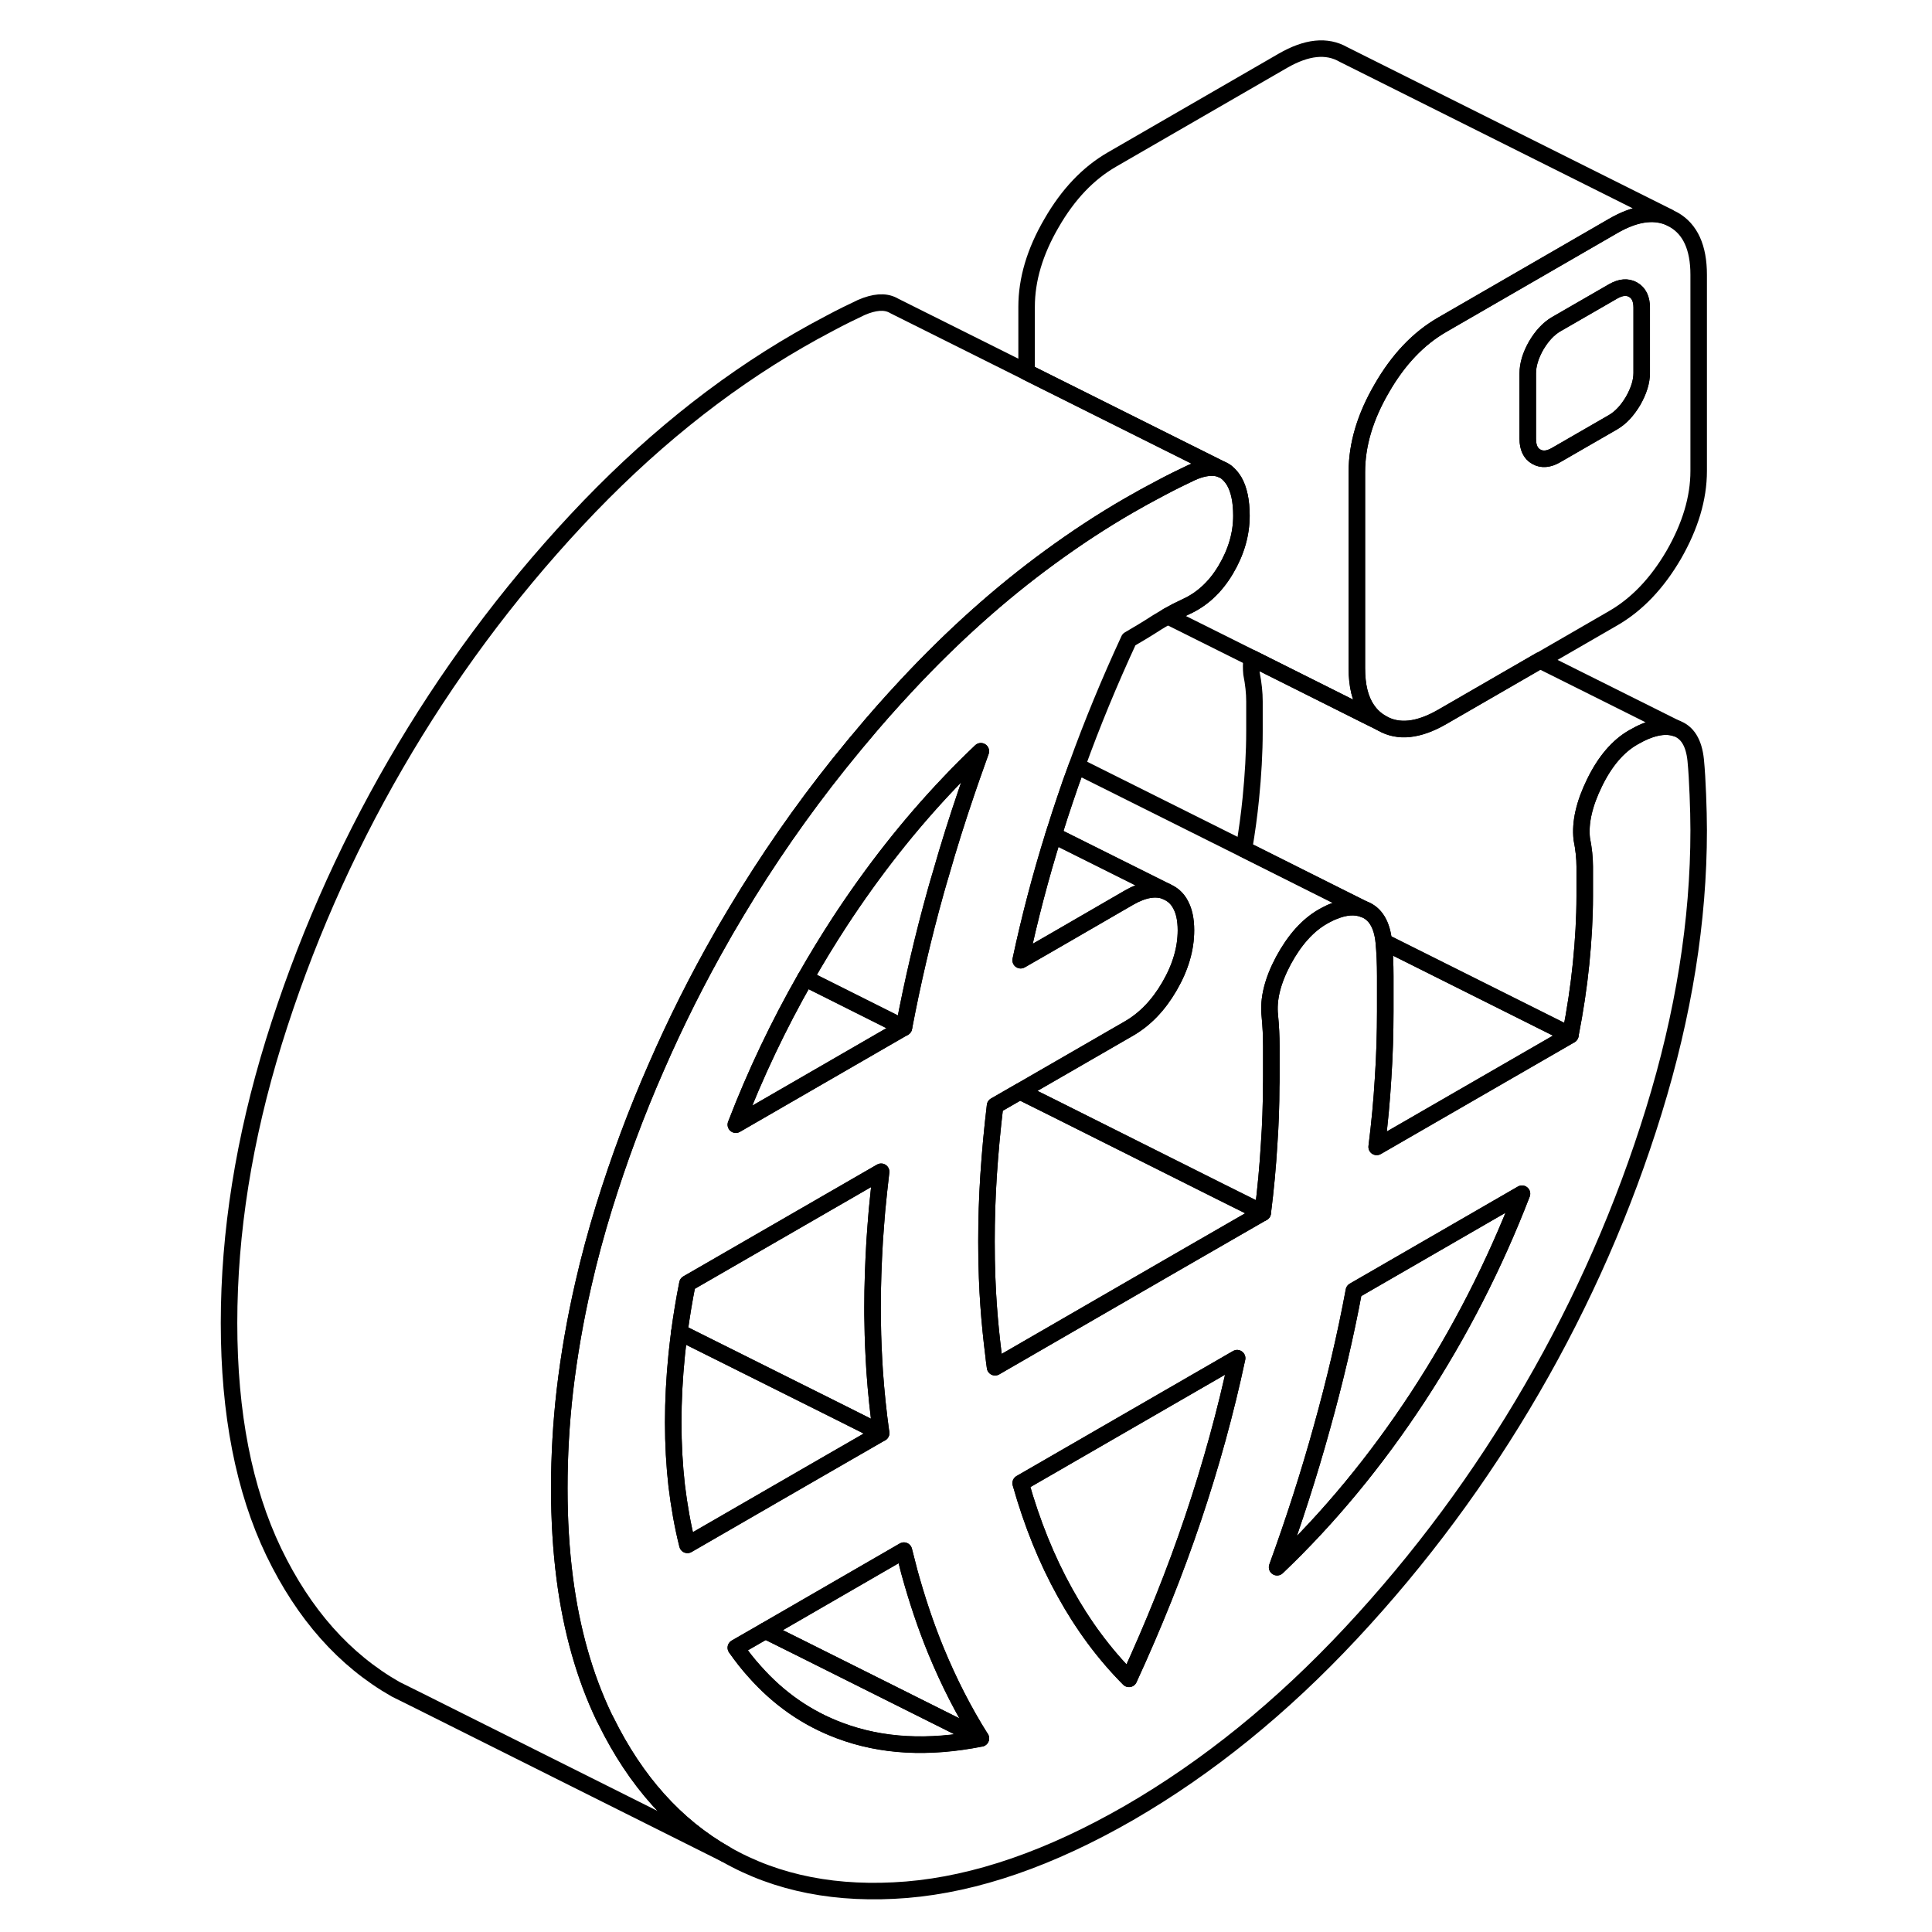 <svg width="24" height="24" viewBox="0 0 94 117" fill="none" xmlns="http://www.w3.org/2000/svg" stroke-width="1px" stroke-linecap="round" stroke-linejoin="round">
    <path d="M91.32 48.13C91.29 47.35 91.25 46.65 91.19 46.03C91.08 44.97 90.68 44.33 89.99 44.1C89.3 43.87 88.43 44.06 87.4 44.66C86.48 45.19 85.7 46.1 85.07 47.39C84.44 48.67 84.18 49.81 84.29 50.8C84.41 51.4 84.47 51.96 84.47 52.48V54.27C84.47 55.59 84.39 56.95 84.25 58.35C84.11 59.75 83.89 61.2 83.6 62.68L71.87 69.45C72.05 68.03 72.18 66.64 72.26 65.27C72.35 63.9 72.39 62.56 72.39 61.24V59.11C72.39 58.35 72.36 57.66 72.3 57.03C72.19 55.98 71.79 55.32 71.1 55.06C70.57 54.85 69.95 54.9 69.25 55.19C69.14 55.23 69.03 55.28 68.92 55.34C68.81 55.39 68.71 55.45 68.6 55.51C67.68 56.04 66.89 56.93 66.22 58.17C65.56 59.41 65.29 60.52 65.4 61.51C65.46 62.14 65.49 62.75 65.49 63.34V65.22C65.49 65.42 65.49 65.62 65.48 65.82C65.48 66.94 65.44 68.09 65.36 69.25C65.28 70.62 65.15 72.02 64.97 73.44L59.92 76.35L48.76 82.8C48.72 82.54 48.69 82.27 48.66 82C48.54 81.04 48.44 80.06 48.37 79.06C48.33 78.51 48.3 77.95 48.28 77.39C48.25 76.66 48.24 75.93 48.24 75.18C48.24 73.86 48.28 72.52 48.37 71.15C48.46 69.78 48.59 68.38 48.76 66.96L50.27 66.09L56.87 62.28C57.84 61.72 58.66 60.87 59.32 59.73C59.99 58.58 60.32 57.45 60.32 56.33C60.32 55.69 60.21 55.17 59.99 54.77C59.83 54.47 59.61 54.24 59.32 54.08L59.12 53.98C58.49 53.73 57.74 53.86 56.87 54.36L52.12 57.11L50.31 58.15C50.85 55.62 51.51 53.1 52.3 50.57C52.33 50.48 52.36 50.38 52.39 50.29C52.58 49.67 52.78 49.06 52.99 48.44C53.22 47.75 53.46 47.06 53.72 46.37C54.64 43.82 55.69 41.28 56.87 38.73C57.44 38.4 58.02 38.05 58.59 37.68C58.8 37.55 59.01 37.43 59.21 37.31C59.58 37.1 59.95 36.91 60.32 36.74C61.29 36.3 62.1 35.56 62.73 34.5C63.36 33.44 63.68 32.35 63.68 31.23C63.68 30.34 63.53 29.64 63.24 29.14C63.14 28.98 63.03 28.83 62.9 28.71C62.79 28.6 62.68 28.52 62.55 28.46L62.5 28.44C62.4 28.39 62.29 28.36 62.17 28.34H62.16C61.75 28.27 61.24 28.36 60.66 28.62C60.09 28.89 59.45 29.2 58.76 29.57C58.07 29.93 57.44 30.28 56.87 30.61C55.24 31.55 53.66 32.59 52.1 33.73C49.07 35.94 46.18 38.53 43.41 41.5C42.44 42.54 41.48 43.62 40.58 44.71C40.44 44.87 40.3 45.04 40.17 45.2C37.85 48 35.73 50.95 33.8 54.05C33.34 54.79 32.9 55.53 32.46 56.28C32.38 56.43 32.29 56.57 32.21 56.72C30.74 59.29 29.42 61.92 28.25 64.61C27.03 67.38 25.98 70.21 25.08 73.11C24.6 74.67 24.18 76.22 23.83 77.76C23.33 79.93 22.96 82.08 22.71 84.2C22.48 86.2 22.37 88.17 22.37 90.12C22.37 92.07 22.48 93.86 22.7 95.57C23.11 98.74 23.91 101.54 25.08 103.99C25.12 104.07 25.16 104.15 25.2 104.22C27 107.87 29.41 110.57 32.46 112.3C35.56 114.07 39.21 114.78 43.41 114.44C47.61 114.09 52.09 112.54 56.87 109.79C61.64 107.03 66.12 103.4 70.32 98.9C74.52 94.4 78.17 89.47 81.27 84.12C84.38 78.76 86.84 73.15 88.65 67.29C90.46 61.43 91.37 55.76 91.37 50.28C91.37 49.62 91.35 48.9 91.32 48.13ZM30.13 93.56C29.84 92.41 29.63 91.21 29.48 89.98C29.34 88.74 29.27 87.46 29.27 86.14C29.27 84.82 29.34 83.46 29.48 82.06C29.53 81.61 29.58 81.15 29.64 80.68C29.77 79.72 29.93 78.73 30.13 77.73L41.86 70.96C41.77 71.75 41.68 72.53 41.61 73.3C41.56 73.92 41.51 74.53 41.47 75.14C41.39 76.51 41.34 77.85 41.34 79.17C41.34 79.48 41.34 79.78 41.35 80.09C41.36 81.09 41.41 82.09 41.47 83.06C41.56 84.33 41.69 85.57 41.86 86.79L38.06 88.98L35.67 90.36L30.13 93.56ZM39.36 104.81C37.37 104.07 35.65 102.87 34.2 101.23C33.79 100.78 33.42 100.3 33.06 99.79L34.85 98.76L43.24 93.91C43.35 94.34 43.46 94.77 43.57 95.2C44.03 96.87 44.56 98.46 45.18 99.97C45.96 101.86 46.86 103.63 47.9 105.28C44.73 105.91 41.89 105.76 39.36 104.81ZM47.63 46.25C47.43 46.81 47.23 47.38 47.04 47.94C46.47 49.61 45.95 51.26 45.48 52.91C45.37 53.26 45.28 53.6 45.18 53.94C44.4 56.73 43.76 59.49 43.24 62.23L33.06 68.11C34.24 65.04 35.65 62.08 37.27 59.24C37.93 58.08 38.63 56.93 39.36 55.81C41.37 52.74 43.57 49.94 45.98 47.41C46.6 46.75 47.25 46.11 47.9 45.49C47.81 45.74 47.72 46 47.63 46.25ZM60.75 91.96C59.66 95.2 58.36 98.43 56.87 101.67C55.37 100.16 54.08 98.42 52.99 96.44C51.89 94.46 51 92.26 50.31 89.82L63.42 82.25C62.73 85.49 61.84 88.72 60.75 91.96ZM74.37 84.59C71.84 88.45 69 91.9 65.84 94.91C66.87 92.07 67.78 89.25 68.55 86.46C69.33 83.67 69.98 80.91 70.49 78.17L80.67 72.29C79 76.62 76.9 80.72 74.37 84.59Z" stroke="currentColor" stroke-linejoin="round"/>
    <path d="M43.239 62.23L33.06 68.11C34.24 65.04 35.65 62.08 37.27 59.24L43.239 62.23Z" stroke="currentColor" stroke-linejoin="round"/>
    <path d="M80.67 72.29C79 76.62 76.9 80.72 74.37 84.59C71.84 88.45 69 91.9 65.84 94.91C66.87 92.07 67.78 89.25 68.55 86.46C69.33 83.67 69.98 80.91 70.49 78.17L80.67 72.29Z" stroke="currentColor" stroke-linejoin="round"/>
    <path d="M63.42 82.25C62.73 85.49 61.84 88.72 60.749 91.96C59.66 95.2 58.359 98.43 56.87 101.67C55.37 100.16 54.08 98.42 52.989 96.44C51.889 94.46 51 92.26 50.31 89.82L63.42 82.25Z" stroke="currentColor" stroke-linejoin="round"/>
    <path d="M47.9 45.5C47.809 45.75 47.719 46.01 47.63 46.26C47.429 46.82 47.23 47.39 47.04 47.95C46.47 49.62 45.95 51.27 45.48 52.92C45.37 53.27 45.28 53.61 45.18 53.95C44.4 56.74 43.76 59.5 43.239 62.24L37.27 59.25C37.929 58.09 38.63 56.94 39.359 55.82C41.37 52.75 43.569 49.95 45.98 47.42C46.599 46.76 47.249 46.12 47.9 45.5Z" stroke="currentColor" stroke-linejoin="round"/>
    <path d="M71.1 55.07C70.57 54.86 69.95 54.91 69.249 55.2C69.139 55.24 69.03 55.29 68.92 55.35C68.81 55.4 68.71 55.46 68.6 55.52C67.68 56.05 66.889 56.94 66.219 58.18C65.559 59.42 65.29 60.53 65.4 61.52C65.46 62.15 65.49 62.76 65.49 63.35V65.23C65.49 65.43 65.49 65.63 65.48 65.83C65.48 66.95 65.439 68.1 65.359 69.26C65.279 70.63 65.15 72.03 64.969 73.45L62.38 72.16L57.31 69.62L52.32 67.12L50.27 66.1L56.87 62.29C57.84 61.73 58.66 60.88 59.32 59.74C59.99 58.59 60.32 57.46 60.32 56.34C60.32 55.7 60.209 55.18 59.989 54.78C59.83 54.48 59.61 54.25 59.32 54.09L59.12 53.99L52.389 50.63V50.3C52.58 49.68 52.779 49.07 52.989 48.45C53.219 47.76 53.459 47.07 53.719 46.38L63.83 51.43L69.499 54.27L71.1 55.07Z" stroke="currentColor" stroke-linejoin="round"/>
    <path d="M89.86 13.31L89.52 13.14C88.58 12.77 87.47 12.95 86.19 13.69L75.84 19.67C74.4 20.5 73.18 21.78 72.18 23.52C71.17 25.25 70.67 26.94 70.67 28.59V40.47C70.67 41.53 70.87 42.36 71.29 42.97C71.52 43.32 71.82 43.59 72.18 43.8C73.18 44.38 74.4 44.25 75.84 43.42L81.76 40L86.19 37.44C87.63 36.61 88.85 35.33 89.86 33.6C90.86 31.86 91.37 30.17 91.37 28.52V16.64C91.37 14.99 90.86 13.88 89.86 13.31ZM87.92 22.58C87.92 23.11 87.74 23.67 87.4 24.27C87.05 24.86 86.65 25.29 86.19 25.56L82.74 27.55C82.28 27.82 81.88 27.85 81.53 27.65C81.19 27.46 81.02 27.09 81.02 26.57V22.61C81.02 22.08 81.19 21.52 81.53 20.92C81.88 20.33 82.28 19.9 82.74 19.63L86.19 17.64C86.65 17.38 87.05 17.34 87.4 17.54C87.74 17.73 87.92 18.1 87.92 18.62V22.58Z" stroke="currentColor" stroke-linejoin="round"/>
    <path d="M87.92 18.63V22.59C87.92 23.12 87.74 23.68 87.4 24.28C87.049 24.87 86.65 25.3 86.19 25.57L82.74 27.56C82.279 27.83 81.879 27.86 81.529 27.66C81.189 27.47 81.019 27.1 81.019 26.58V22.62C81.019 22.09 81.189 21.53 81.529 20.93C81.879 20.34 82.279 19.91 82.74 19.64L86.19 17.65C86.65 17.39 87.049 17.35 87.4 17.55C87.74 17.74 87.92 18.11 87.92 18.63Z" stroke="currentColor" stroke-linejoin="round"/>
    <path d="M52.3 50.57L52.39 50.62V50.29C52.36 50.38 52.33 50.48 52.3 50.57Z" stroke="currentColor" stroke-linejoin="round"/>
    <path d="M64.97 73.44L59.92 76.35L48.76 82.8C48.72 82.54 48.69 82.27 48.66 82C48.54 81.04 48.44 80.06 48.37 79.06C48.33 78.51 48.3 77.95 48.28 77.39C48.25 76.66 48.24 75.93 48.24 75.18C48.24 73.86 48.28 72.52 48.37 71.15C48.46 69.78 48.59 68.38 48.76 66.96L50.27 66.09L52.32 67.11L57.31 69.61L62.38 72.15L64.97 73.44Z" stroke="currentColor" stroke-linejoin="round"/>
    <path d="M41.47 83.06C41.56 84.33 41.69 85.57 41.86 86.79L39.45 85.58L30.74 81.23L29.64 80.68C29.77 79.72 29.93 78.73 30.13 77.73L41.86 70.96C41.77 71.75 41.68 72.53 41.61 73.3C41.56 73.92 41.51 74.53 41.47 75.14C41.39 76.51 41.34 77.85 41.34 79.17C41.34 79.48 41.34 79.78 41.35 80.09C41.36 81.09 41.41 82.09 41.47 83.06Z" stroke="currentColor" stroke-linejoin="round"/>
    <path d="M47.9 105.27C44.73 105.9 41.889 105.75 39.359 104.8C37.37 104.06 35.65 102.86 34.2 101.22C33.79 100.77 33.42 100.29 33.06 99.78L34.849 98.75L36.9 99.77L47.9 105.27Z" stroke="currentColor" stroke-linejoin="round"/>
    <path d="M47.9 105.27L36.9 99.77L34.85 98.75L43.24 93.9C43.35 94.33 43.46 94.76 43.57 95.19C44.03 96.86 44.56 98.45 45.18 99.96C45.96 101.85 46.86 103.62 47.9 105.27Z" stroke="currentColor" stroke-linejoin="round"/>
    <path d="M62.5 28.44C62.4 28.39 62.29 28.36 62.17 28.34H62.16C61.75 28.27 61.24 28.36 60.66 28.62C60.09 28.89 59.45 29.2 58.76 29.57C58.07 29.93 57.44 30.28 56.87 30.61C55.24 31.55 53.66 32.59 52.1 33.73C49.07 35.94 46.18 38.53 43.41 41.5C42.44 42.54 41.48 43.62 40.58 44.71C40.44 44.87 40.3 45.04 40.17 45.2C37.85 48 35.73 50.95 33.8 54.05C33.34 54.79 32.9 55.53 32.46 56.28C32.38 56.43 32.29 56.57 32.21 56.72C30.74 59.29 29.42 61.92 28.25 64.61C27.03 67.38 25.98 70.21 25.08 73.11C24.6 74.67 24.18 76.22 23.83 77.76C23.33 79.93 22.96 82.08 22.71 84.2C22.48 86.2 22.37 88.17 22.37 90.12C22.37 92.07 22.48 93.86 22.7 95.57C23.11 98.74 23.91 101.54 25.08 103.99C25.12 104.07 25.16 104.15 25.2 104.22C27 107.87 29.41 110.57 32.46 112.3L13.85 102.99L12.46 102.3C9.35 100.53 6.9 97.76 5.08 93.99C3.27 90.22 2.37 85.59 2.37 80.12C2.37 74.65 3.27 68.97 5.08 63.11C6.9 57.25 9.35 51.64 12.46 46.28C15.56 40.93 19.21 36 23.41 31.5C27.61 27 32.09 23.37 36.87 20.61C37.44 20.28 38.07 19.93 38.76 19.57C39.45 19.2 40.09 18.89 40.66 18.62C41.45 18.28 42.08 18.23 42.57 18.48L42.68 18.54L50.67 22.53L62.5 28.44Z" stroke="currentColor" stroke-linejoin="round"/>
    <path d="M41.859 86.78L38.06 88.97L35.67 90.35L30.13 93.55C29.84 92.4 29.63 91.2 29.48 89.97C29.34 88.73 29.27 87.45 29.27 86.13C29.27 84.81 29.34 83.45 29.48 82.05C29.529 81.6 29.579 81.14 29.64 80.67L30.739 81.22L39.45 85.57L41.859 86.78Z" stroke="currentColor" stroke-linejoin="round"/>
    <path d="M83.6 62.69L71.87 69.46C72.05 68.04 72.18 66.65 72.26 65.28C72.35 63.91 72.39 62.57 72.39 61.25V59.12C72.39 58.36 72.36 57.67 72.3 57.04L83.6 62.69Z" stroke="currentColor" stroke-linejoin="round"/>
    <path d="M89.99 44.1C89.299 43.87 88.43 44.06 87.4 44.66C86.48 45.19 85.7 46.1 85.07 47.39C84.44 48.67 84.18 49.81 84.29 50.8C84.41 51.4 84.469 51.96 84.469 52.48V54.27C84.469 55.59 84.389 56.95 84.249 58.35C84.109 59.75 83.889 61.2 83.6 62.68L72.3 57.03C72.19 55.98 71.79 55.32 71.1 55.06L69.499 54.26L63.83 51.42C64.01 50.38 64.15 49.35 64.249 48.35C64.389 46.95 64.469 45.59 64.469 44.27V42.48C64.469 41.96 64.41 41.4 64.29 40.8C64.26 40.5 64.26 40.18 64.3 39.85L71.269 43.34L72.18 43.79C73.18 44.37 74.4 44.24 75.84 43.41L81.76 39.99L89.99 44.1Z" stroke="currentColor" stroke-linejoin="round"/>
    <path d="M89.52 13.13C88.58 12.76 87.47 12.94 86.19 13.68L75.84 19.66C74.4 20.49 73.18 21.77 72.18 23.51C71.17 25.24 70.67 26.93 70.67 28.58V40.46C70.67 41.52 70.87 42.35 71.29 42.96C71.52 43.31 71.82 43.58 72.18 43.79L71.27 43.34L64.3 39.85L59.21 37.31C59.58 37.1 59.95 36.91 60.32 36.74C61.29 36.3 62.1 35.56 62.73 34.5C63.36 33.44 63.68 32.35 63.68 31.23C63.68 30.34 63.53 29.64 63.24 29.14C63.14 28.98 63.03 28.83 62.9 28.71C62.79 28.6 62.68 28.52 62.55 28.46L62.5 28.44L50.67 22.53V18.58C50.67 16.93 51.17 15.24 52.18 13.51C53.18 11.77 54.4 10.49 55.84 9.66L66.19 3.68C67.63 2.85 68.85 2.72 69.86 3.3L89.52 13.13Z" stroke="currentColor" stroke-linejoin="round"/>
    <path d="M59.12 53.98C58.489 53.73 57.739 53.86 56.87 54.36L52.12 57.11L50.31 58.15C50.85 55.62 51.51 53.1 52.3 50.57L52.389 50.62L59.12 53.98Z" stroke="currentColor" stroke-linejoin="round"/>
</svg>